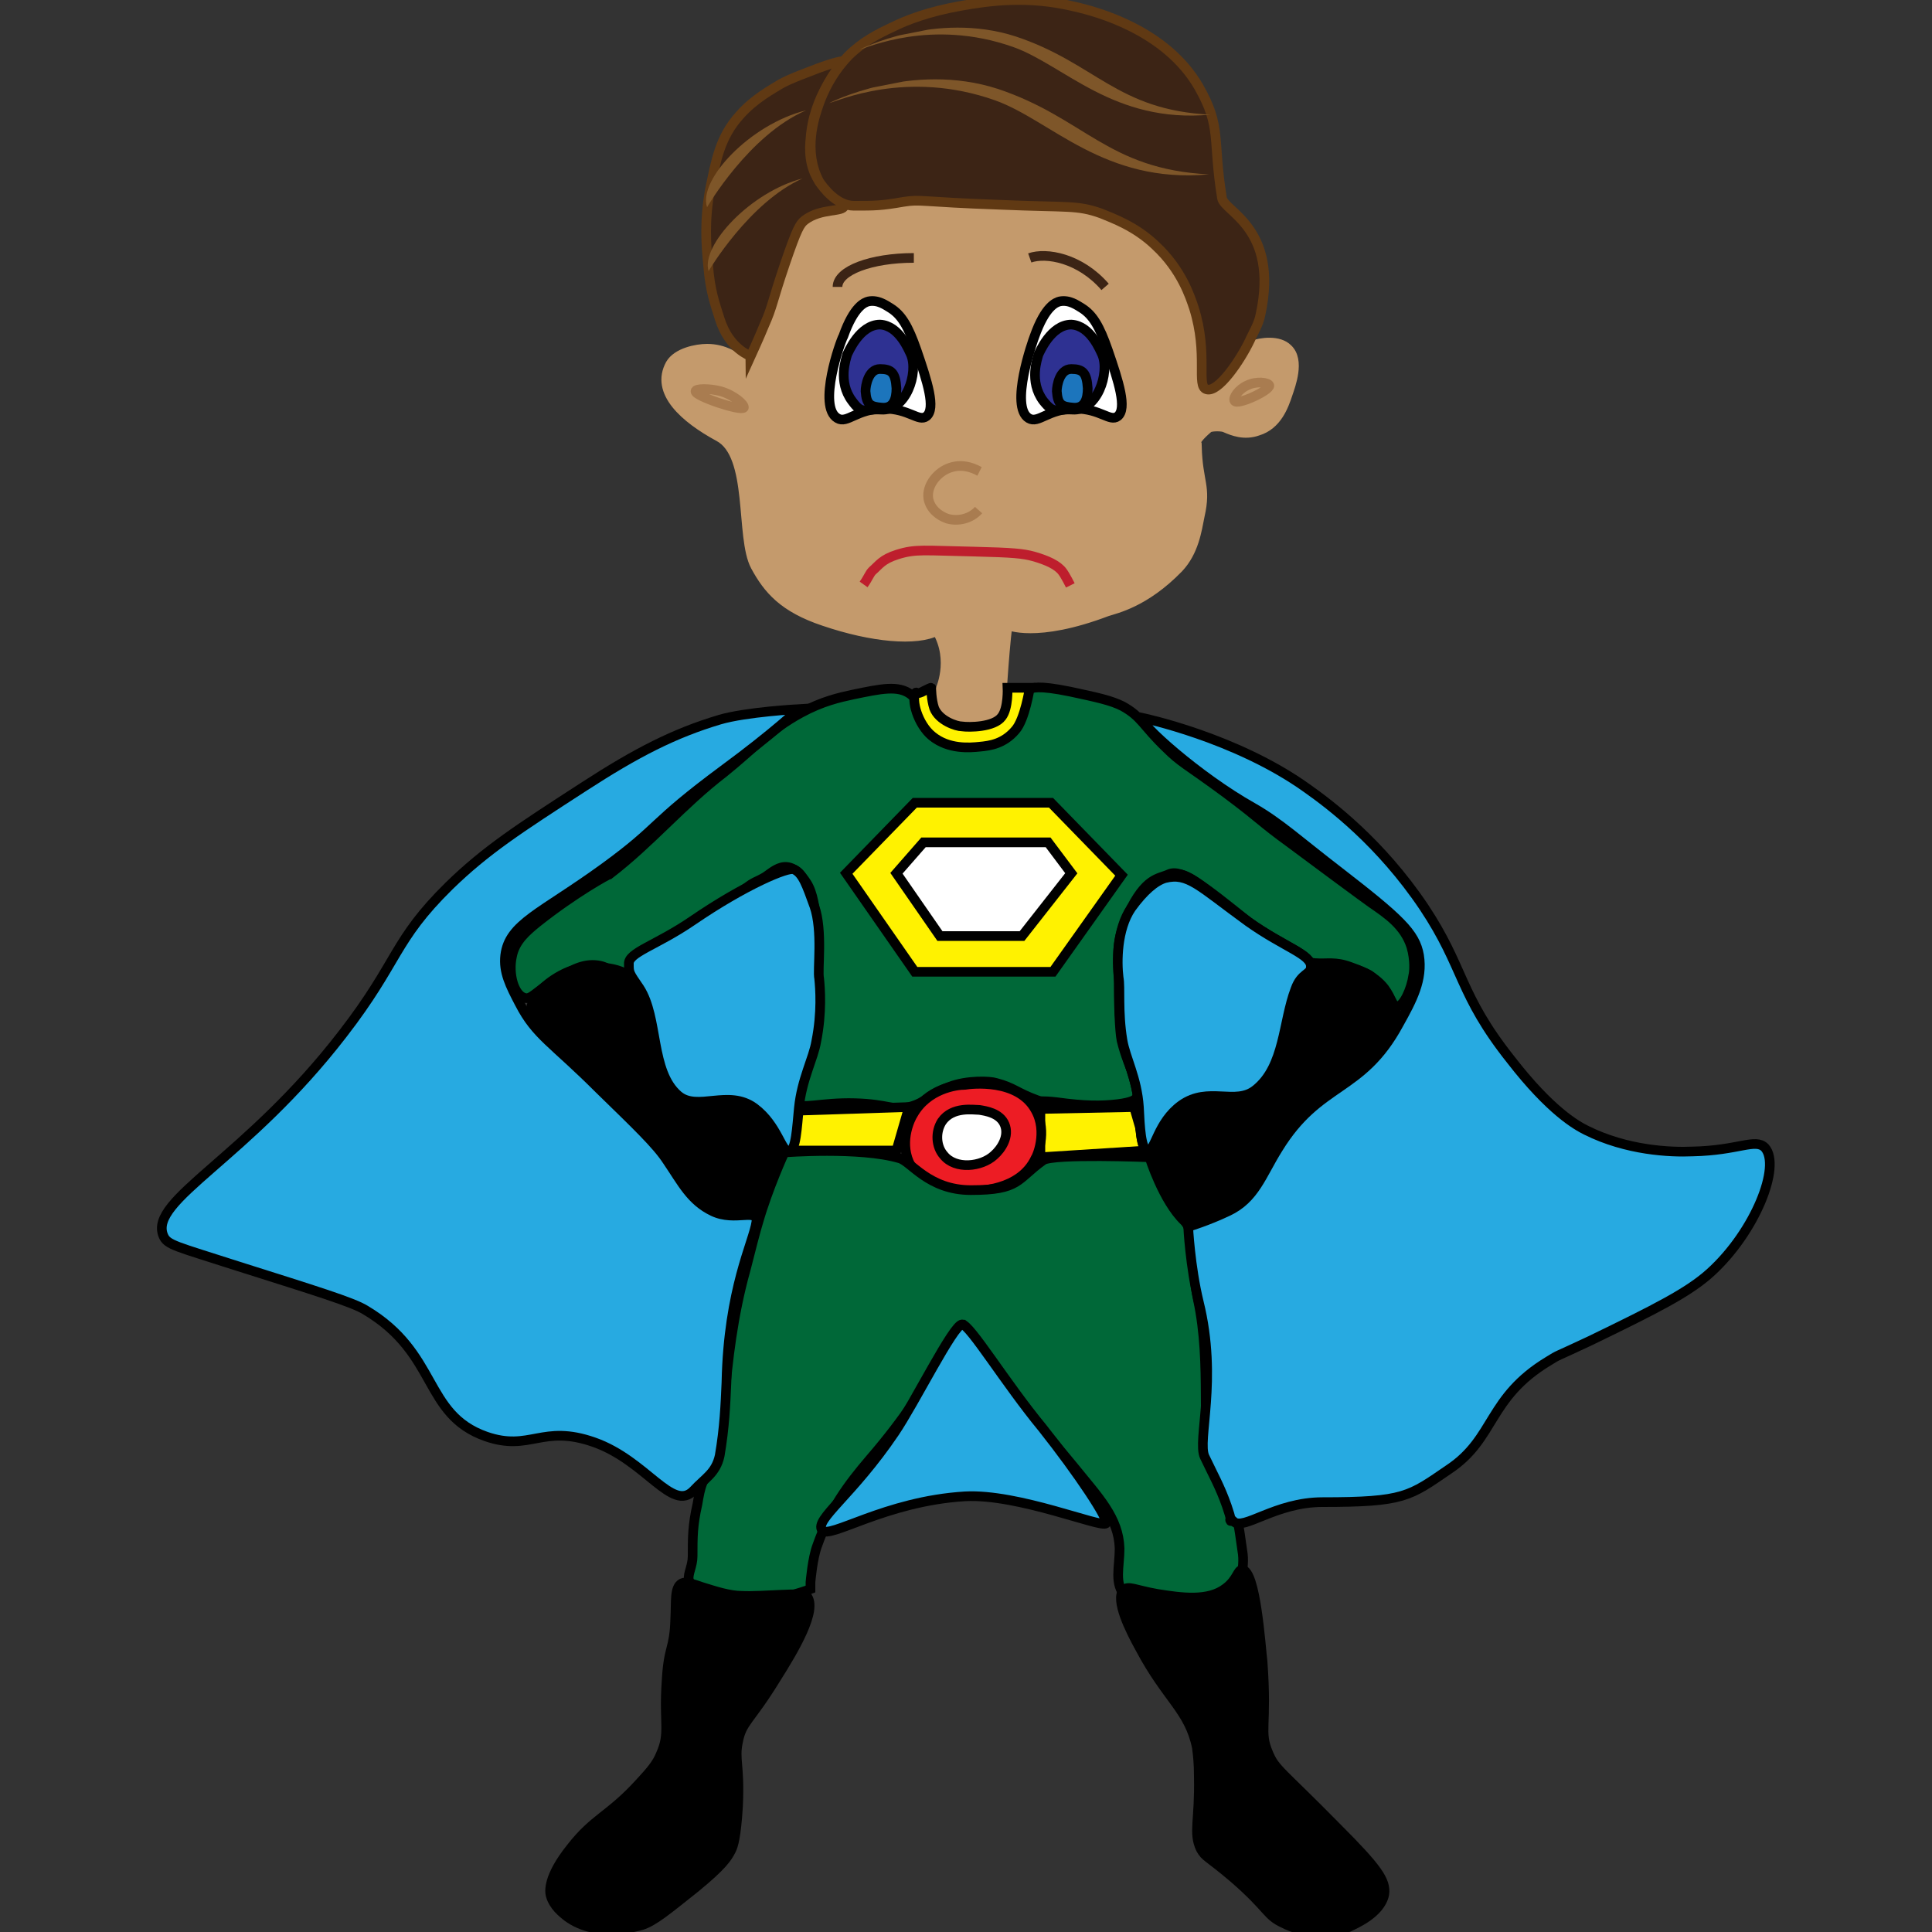 <?xml version="1.0" encoding="utf-8"?>
<!-- Generator: Adobe Illustrator 18.1.0, SVG Export Plug-In . SVG Version: 6.00 Build 0)  -->
<!DOCTYPE svg PUBLIC "-//W3C//DTD SVG 1.1//EN" "http://www.w3.org/Graphics/SVG/1.1/DTD/svg11.dtd">
<svg version="1.1" id="Layer_1" xmlns="http://www.w3.org/2000/svg" xmlns:xlink="http://www.w3.org/1999/xlink" x="0px" y="0px"
	 viewBox="0 0 200 200" enable-background="new 0 0 200 200" xml:space="preserve">
<rect x="0" y="0" width="200" height="200" fill="#333333" stroke="none"/>
<symbol  id="Brown_Hair_1" viewBox="-8.1 -3.4 16.2 6.8">
	<g>
		<path fill="#7E5629" d="M-8.1,2.5c0,0,10.4-0.9,16.2-5.9C3.6,2-5.5,4.9-8.1,2.5z"/>
	</g>
</symbol>
<symbol  id="Brown_Hair_4" viewBox="-11.3 -7.7 22.6 15.3">
	<path fill="#7E5629" d="M-11.3,6.9c0,0,5.6,2.6,10.6-1.9c5-4.6,5.8-10.2,12-12.7C4.7-6.6,2.2,0.8-1,3.9C-6.1,8.8-10.8,6.9-11.3,6.9
		z"/>
</symbol>
<path fill="#C49A6C" stroke="#C49A6C" stroke-miterlimit="10" d="M103.6,73.5c0,0,0.3-5.6,0.7-8.8c0,0,2.9,1.4,10.3-1.4
	c0.9-0.3,3.9-0.9,7.4-4.5c1.6-1.7,1.9-3.9,2.2-5.4c0.7-3.1-0.2-3.4-0.3-7.2c0,0-0.8-0.2,1.2-1.9c0.3-0.2,1.5-0.2,1.8,0
	c0.7,0.3,1.9,0.8,3.3,0.3c2-0.6,2.7-2.6,3.1-3.8c0.3-0.9,1.3-3.5,0-4.7c-0.9-0.9-2.7-0.7-3.8-0.3c-3.4,1.2-3.9,5.5-5,5.3
	c-0.9-0.1,0.2-1.9-0.9-6.9c-0.3-1.4-0.2-1.7-1.7-4.6c-1.1-2-2.3-4.6-4.1-5.7c-2-1.2-3.8-2.4-9-2.8c-5.7-0.4-6.6-0.1-13-0.3
	c-2.7-0.1-6.5-0.1-12.1,2.5c-2.1,0.9-3.5,9.2-4.3,10.3c-2.9,4,0,4.9-0.3,5.9c0,0,0,0,0,0c-0.2,0.1-1.2-1.3-2.5-2.2
	c-0.4-0.3-1.6-1.2-3.4-1.2c-1.1,0-3.1,0.4-3.8,1.6c-1.6,2.9,1.5,5.6,5,7.5c3.6,1.9,2.2,10.4,3.8,13.4c1.3,2.4,2.9,4.3,7.1,5.7
	c5,1.7,9.6,2.1,11.7,1l0,0c1.8,3.1,0.3,6.2,0.3,6.2c0,0.4,0,1,0,1.7c0.4,0.4,1.3,0.8,2.4,1.2c0.3,0.1,0.7,0.1,1.1,0.1
	C102.4,74.5,103.6,73.5,103.6,73.5z"/>
<path fill="#006838" stroke="#000000" stroke-miterlimit="10" d="M94.3,71.9c-1.3-1-3.1-0.6-6,0c-1.4,0.3-3.2,0.7-5.4,1.9
	c-3.3,1.8-5,3.8-8,6.2c-4.3,3.3-7.5,7.2-11.8,10.5c-0.1,0-3.6,1.9-7.5,5c-1.1,0.9-2.3,1.9-2.6,3.5c-0.4,1.8,0.2,4,1.3,4.3
	c0.7,0.2,1.1-0.6,3.2-1.9c1.4-0.8,2.6-1.6,4.1-1.5c1.5,0.1,1.6,0.9,2.8,0.9c2.2,0.1,4.8-3.6,6.4-4.7c1.5-1,3.6-1.4,5.9-3.7
	c1.2-1.1,1.4-1,2.3-1.5c1-0.5,2.5-2.6,4.5,0.5c1.3,2,1,6.7,1.1,8.8c0.1,1.6,0,5.9-0.8,9c0,0-0.1,0.5-0.8,3.1l-0.5,1.9
	c0.3,0.7,2.5-0.1,6,0c3.5,0.1,3.9,0.8,5.6,0.4c1.9-0.5,2-1.3,4.2-2.1c1.8-0.7,4.2-0.6,4.8-0.4c1.9,0.5,2.1,1,4.3,1.8
	c0.6,0.2,0.3,0,2,0.2c2.9,0.4,4.6,0.4,6.3,0.2c1.6-0.2,1.8-0.5,1.9-0.6c0.8-1-0.7-2.7-1.5-6c-0.2-1-0.3-3.7-0.3-6.9
	c0-1.8-0.4-3.3,1-6.2c1.8-3.8,3.1-3.6,4.2-4.1c1.3-0.6,3.6,1.2,8.2,4.9c3.7,2.9,4.7,4.1,6.9,4.3c1.3,0.1,2.1-0.2,3.7,0.4
	c0.8,0.3,2.4,0.8,3.5,2.2c0.8,1.1,0.8,1.8,1.3,1.9c0.7,0,1.5-1.8,1.7-3.2c0.1-0.4,0.2-1.6-0.2-3c-0.7-2.2-2.5-3.4-4.1-4.5
	c0,0-0.6-0.4-8.4-6.2c-3.3-2.4-2.7-2.2-6.7-5.2c-4.2-3.1-4.6-3.1-6.2-4.7c-2.4-2.3-2.5-3.2-4.5-4.3c-1.2-0.6-2.6-0.9-5.4-1.5
	c-3.4-0.7-4-0.4-4.3-0.2c-1.2,0.9-0.2,2.5-1.5,4.1c-1.3,1.6-3.6,1.7-4.5,1.7c-0.9,0-2.7,0.1-4.1-1.1C94.9,74.8,95.8,73.1,94.3,71.9z
	"/>
<polygon fill="#FFF200" stroke="#000000" stroke-miterlimit="10" points="94.7,83.1 87.6,90.4 94.7,100.6 109,100.6 116.1,90.6 
	108.8,83.1 "/>
<polygon fill="#FFFFFF" stroke="#000000" stroke-miterlimit="10" points="92.8,90.4 97.3,96.9 105.8,96.9 110.9,90.4 108.5,87.2 
	95.6,87.2 "/>
<path stroke="#000000" stroke-miterlimit="10" d="M55,104.2c-0.3,1.2,0.6,2.5,3.4,5.2c5.9,5.9,6.7,5.1,9.1,8.2
	c2.4,3,2.8,5.3,6.2,7.7c1.4,1,2.4,1.4,3.4,1.1c1.8-0.5,2.4-3.2,2.8-4.9c0.4-1.8,0.9-4.1-0.4-5.8c-1-1.3-2.6-1.6-3.7-1.9
	c-2.5-0.5-3.2,0.4-4.5,0c-3.9-1.1-2.1-10.9-6.7-13.1c-1.9-0.9-4.4-0.5-5.5-0.2C57.9,100.9,55.4,102.4,55,104.2z"/>
<path stroke="#000000" stroke-miterlimit="10" d="M136.3,100.3c-4.2,1.6-2.5,10.8-7.1,13.1c-2.3,1.1-4-0.6-6.5,1.1
	c-2.5,1.7-2.9,4.7-3,5c-0.3,2.7,0.9,6.3,3.2,6.9c1.4,0.4,2.8-0.4,3.9-1.1c2.9-1.8,3.2-3.7,5.6-6.7c1-1.3,0.8-0.7,8.8-8
	c2.5-2.3,3.7-3.4,3.5-4.9c-0.2-2.1-2.3-4.4-3-4.8C140.8,100.4,138.3,99.5,136.3,100.3z"/>
<path fill="#FFF200" stroke="#000000" stroke-miterlimit="10" d="M81.8,115c-0.4,1.4-0.7,2.7-1.1,4.1h12.1l1.3-4.5L81.8,115z"/>
<polygon fill="#FFF200" stroke="#000000" stroke-miterlimit="10" points="107.7,114.8 107.7,119.8 118.7,119.1 117.4,114.6 "/>
<path fill="#ED1C24" stroke="#000000" stroke-miterlimit="10" d="M94.5,115.4c-0.2,0.3-1.4,2.6-0.4,4.9c1.4,2.9,5.4,3,6.2,3
	c0.9,0,5.3,0,6.9-3.4c0.1-0.1,1.3-2.7,0-5c-1.8-3.3-6.7-2.7-7.3-2.6C99,112.3,96,112.7,94.5,115.4z"/>
<path fill="#FFFFFF" stroke="#000000" stroke-miterlimit="10" d="M97.5,116.1c-0.7,1.1-0.6,2.6,0.2,3.5c1.2,1.5,3.9,1.2,5.2,0
	c0.8-0.7,1.6-2,1.1-3.2s-2-1.4-2.6-1.5C100.8,114.9,98.6,114.5,97.5,116.1z"/>
<path fill="#006838" stroke="#000000" stroke-miterlimit="10" d="M81.2,119.3c0,0-1.7,3.7-2.7,7.2c-0.2,0.6-0.9,3.3-1.3,4.9
	c-2.7,9.6-2.1,19.2-3.1,20.2c-1.4,1.3-1.6,2.3-1.9,4.1c-0.5,2.2-0.5,3.4-0.5,5.4c0,1-0.5,1.8-0.4,2.4c0.2,0.9,1.7,1.4,2.8,1.7
	c0.6,0.2,3.1,0.5,5.1,0.4c2.1-0.1,4.7-1.1,4.7-1.1v-0.7c0,0,0.2-2.5,0.7-3.8c1.3-3.7,3.1-6.2,5.5-9c7.5-8.7,8-13.3,9.6-13.8
	c0,0,3.1,4.6,11.5,14.7c2.5,3.1,4.6,5.2,4.7,8.4c0,1.9-0.6,3.7,0.6,4.9c0.3,0.3,0.7,0.6,3.5,0.7c5.1,0.3,6.6-0.6,7.1-0.9
	c0.5-0.3,1.4-1,1.5-1.9c0-0.8,0.2-1.5,0-2.6c-0.4-2.6-0.3-3.3-1.6-5.6c-0.6-1-1-2.4-1.6-3.6c-1.2-2.6,0.1-9.9-1.4-16.8
	c-0.8-3.8-0.2-6.9-1.4-8.1c-2.2-2.1-3.6-6.6-3.6-6.6s-9.9-0.4-11,0.3c-2.8,2-2.4,3.1-7.5,3.1c-4.4,0-6.2-3-7.4-3.3
	C89,118.7,81.2,119.3,81.2,119.3z"/>
<path stroke="#000000" stroke-miterlimit="10" d="M69.9,167.6c0.1-1.8-0.1-3.3,0.7-3.7c0.4-0.2,0.9,0,2.1,0.4
	c1.3,0.4,2.8,0.9,4.1,0.9c2.2,0.1,6.4-0.4,6.7,0c1.2,1.4-1.3,5.6-3.2,8.6c-2.7,4.4-3.5,4.4-3.9,6.5c-0.4,1.9,0.2,2.3,0,6.7
	c-0.2,3.2-0.5,4.1-0.7,4.5c-0.4,0.8-0.9,1.6-3.7,3.9c-2.9,2.3-4.3,3.5-5.6,3.9c-0.4,0.1-4.6,1.4-7.7-0.9c-0.5-0.4-1.4-1.1-1.7-2.2
	c-0.1-0.4-0.3-1.9,2.1-4.9c2.4-3.1,4-3.3,7.1-6.7c1.2-1.3,1.8-2,2.2-3c1-2.2,0.3-3.2,0.6-7.5C69.2,170.3,69.8,170.9,69.9,167.6z"/>
<path stroke="#000000" stroke-miterlimit="10" d="M118,170.6c-1-1.8-2.6-5-1.7-6c0.5-0.5,1.2,0,3.5,0.4c2.5,0.4,5.3,0.8,7.1-0.6
	c1.2-0.9,1.2-1.9,1.7-1.9c1.4,0.1,1.9,7.9,2.1,9.5c0.5,6.8-0.4,7.2,0.6,9.5c0.7,1.7,1.3,1.8,7.1,7.7c4.2,4.2,5.1,5.5,4.9,6.9
	c-0.4,2-3.1,3.1-3.7,3.4c-3.2,1.2-6.2-0.1-6.7-0.4c-1.8-0.8-1.5-1.5-5.2-4.7c-2.7-2.3-2.9-2.1-3.4-3c-0.8-1.7-0.1-2.9-0.2-7.5
	c0-1.4-0.1-2.2-0.2-3C123.1,177,120.8,175.9,118,170.6z"/>
<path fill="#27AAE1" stroke="#000000" stroke-miterlimit="10" d="M118.2,74.3c0,0,9.7,2,17.1,7.3c2.4,1.7,7.6,5.6,12.1,12.3
	c4.2,6.3,3.6,9,9,15.8c4.1,5.3,6.8,6.8,7.8,7.3c4.2,2.1,8.7,2.3,11,2.2c4.8-0.1,6.5-1.4,7.5-0.4c1.7,1.9-1,8.7-5.6,12.9
	c-2.3,2.1-5.7,3.8-12.5,7.1c-3.6,1.7-3.2,1.4-4.3,2.1c-6.3,3.8-5.5,8-10.3,11.2c-4.1,2.8-4.6,3.4-13.1,3.4c-4.9,0-8.2,3-9.2,2
	c-0.9-0.9,0.3,1.3-0.7-1.6c-0.7-2-1.4-3.2-2.3-5.1c-0.8-1.7,1.4-7.9-0.6-16c-0.9-3.7-1.1-7.8-1.1-7.8s2-0.6,4.1-1.6
	c2.8-1.3,3.5-3.8,5.2-6.5c4.3-7,8.6-5.7,12.5-12.9c1.4-2.5,2.5-4.6,2.1-7.1c-0.4-2.3-2-3.8-8.2-8.6c-4.3-3.3-6.2-5.1-9-6.7
	C124,80.4,117.8,74.8,118.2,74.3z"/>
<g>
	<path fill="#27AAE1" stroke="#000000" stroke-miterlimit="10" d="M120.6,90.9c2-1.4,3.5,0.8,8.6,4.5c3.8,2.7,6.6,3.4,6.5,4.7
		c0,0.8-1,0.6-1.6,2.3c-1.3,3.4-1.1,8-4.1,10.4c-2.1,1.7-4.9-0.4-7.7,1.6c-2.5,1.8-2.7,4.8-3.5,4.7c-0.7-0.1-0.8-2.5-0.9-4.5
		c-0.2-3-1.4-5.1-1.7-6.9c-0.5-3-0.3-5.5-0.1-6.5c0.2-0.9,1.6-2.5,2.5-5.1C119.4,94,119.8,91.5,120.6,90.9z"/>
</g>
<path fill="#27AAE1" stroke="#000000" stroke-miterlimit="10" d="M114.5,157.7c-0.5,0.5-9.1-3.1-14.6-2.8
	c-8.3,0.5-14.1,4.5-14.8,3.5c-0.8-1.1,3.1-3.6,7.5-10.1c2.1-3.1,6.1-11.2,7-11.2c0.8,0,4.5,6.1,8.3,10.7
	C111.7,152.6,114.8,157.3,114.5,157.7z"/>
<path fill="#27AAE1" stroke="#000000" stroke-miterlimit="10" d="M71.8,154.3c-2.2,2.3-4.9-3.1-10.3-5s-6.6,1-11.2-0.6
	c-6.5-2.3-4.9-8.6-12.5-13.1c-1.3-0.8-5.2-2-13.1-4.5c-6.5-2.1-7.4-2.2-7.8-3.2c-1.5-3.7,8.6-7.9,18.6-20.9c5.8-7.5,5.2-9.6,11-15.3
	c3.8-3.7,7.2-5.9,14-10.3c5.4-3.5,9.3-5.5,14-6.9c2.7-0.8,8.2-1.1,8.2-1.1s-2.5,2.4-7.8,6.3c-7.7,5.7-6.4,5.8-12.3,10.1
	c-6.6,4.8-9.9,5.8-10.3,9.1c-0.2,1.7,0.5,3.1,1.5,5c1.7,3.3,3.4,4,8.2,8.8c4,3.9,6,5.8,7.1,7.5c1.5,2.2,2.4,4.1,4.7,5.2
	c2.3,1.1,4.7-0.4,4.5,1.1c-0.3,2.1-2.9,6.9-3.1,16.6c-0.1,2.3-0.2,4.7-0.7,7.6C74.1,152.5,73,153,71.8,154.3z"/>
<g>
	<path fill="#27AAE1" stroke="#000000" stroke-miterlimit="10" d="M120.6,90.9c2.4-0.6,3.5,0.8,8.6,4.5c3.8,2.7,6.6,3.4,6.5,4.7
		c0,0.8-1,0.6-1.6,2.3c-1.3,3.4-1.1,8-4.1,10.4c-2.1,1.7-4.9-0.4-7.7,1.6c-2.5,1.8-2.7,4.8-3.5,4.7c-0.7-0.1-0.8-2.5-0.9-4.5
		c-0.2-3-1.4-5.1-1.7-6.9c-0.5-3-0.2-5.5-0.4-6.5c-0.2-1.6-0.2-5,1.3-7.2C118.4,92.2,119.6,91.2,120.6,90.9z"/>
</g>
<g>
	<path fill="#27AAE1" stroke="#000000" stroke-miterlimit="10" d="M82.2,90c-0.6-0.3-5.1,1.6-10.5,5.3c-3.8,2.6-6.7,3.3-6.6,4.5
		c0,0.9,0,0.9,1.1,2.5c2,3.1,1.1,8.6,4,11.1c2,1.7,5.2-0.7,7.9,1.3c2.4,1.8,2.8,4.6,3.6,4.5c0.7-0.1,0.8-2.5,1-4.5
		c0.3-3,1.5-5.1,1.8-6.9c0.6-3,0.4-5.5,0.3-6.5c-0.2-0.9,0.4-4.9-0.5-7.5C83.5,91.6,83.1,90.4,82.2,90z"/>
</g>
<path fill="#FFF200" stroke="#000000" stroke-miterlimit="10" d="M94.8,71.7c0.1-0.1,0,0.3,0.9-0.2c0.8-0.4,0.7-0.3,0.7-0.3
	s0,1.2,0.3,2.1c0.5,1.3,2.3,1.9,2.9,1.9c0.7,0.1,3.3,0.1,4.1-1c0.7-0.9,0.6-3,0.6-3h2.3c0,0-0.5,3.3-1.5,4.4
	c-1.2,1.4-2.6,1.6-3.7,1.7c-1,0.1-3.2,0.3-4.9-1.1C95,75,94.3,72.4,94.8,71.7z"/>
<path fill="none" stroke="#A97C50" stroke-miterlimit="10" d="M127.8,41.5c-0.2-0.3,0.4-1.2,1.3-1.6c1-0.5,2.2-0.3,2.3,0
	C131.5,40.4,128.1,42,127.8,41.5z"/>
<path fill="none" stroke="#A97C50" stroke-miterlimit="10" d="M77,42.2c0.1-0.3-1-1.3-2.4-1.7c-1.1-0.3-2.6-0.3-2.6,0
	C71.9,41,76.7,42.6,77,42.2z"/>
<g>
	<path fill="#FFFFFF" stroke="#000000" stroke-miterlimit="10" d="M106.5,43.3c1,0.6,2-1,4.8-1c2.6,0,3.6,1.4,4.4,0.8
		c1-0.8,0.1-3.6-1-6.8c-0.9-2.6-1.6-3.7-2.7-4.4c-0.5-0.3-1.3-0.9-2.3-0.7c-0.4,0.1-1.5,0.5-2.6,3.6
		C106.9,35.3,104.5,42.1,106.5,43.3z"/>
	<path fill="#2E3192" stroke="#000000" stroke-miterlimit="10" d="M108,41.5c-1.5-2-0.6-4.4-0.5-4.8c0.1-0.2,1.3-3.1,3.4-3.1
		c2,0.1,3,2.7,3.2,3.1c0.8,1.9-0.5,5.9-3.1,5.7C109.3,42.3,109.2,43,108,41.5z"/>
	<path fill="#1C75BC" stroke="#000000" stroke-miterlimit="10" d="M111.1,42.2c-1.2-0.1-1.6-0.3-1.7-1.7c0-0.6,0.3-2.3,1.5-2.3
		c1.2,0,1.6,0.4,1.7,2C112.6,41.3,112.3,42.3,111.1,42.2z"/>
</g>
<g>
	<path fill="#FFFFFF" stroke="#000000" stroke-miterlimit="10" d="M86.7,43.3c1,0.6,2-1,4.8-1c2.6,0,3.6,1.4,4.4,0.8
		c1-0.8,0.1-3.6-1-6.8c-0.9-2.6-1.6-3.7-2.7-4.4c-0.5-0.3-1.3-0.9-2.3-0.7c-0.4,0.1-1.5,0.5-2.6,3.6C87,35.3,84.6,42.1,86.7,43.3z"
		/>
	<path fill="#2E3192" stroke="#000000" stroke-miterlimit="10" d="M88.2,41.5c-1.5-2-0.6-4.4-0.5-4.8c0.1-0.2,1.3-3.1,3.4-3.1
		c2,0.1,3,2.7,3.2,3.1c0.8,1.9-0.5,5.9-3.1,5.7C89.4,42.3,89.3,43,88.2,41.5z"/>
	<path fill="#1C75BC" stroke="#000000" stroke-miterlimit="10" d="M91.3,42.2c-1.2-0.1-1.6-0.3-1.7-1.7c0-0.6,0.3-2.3,1.5-2.3
		c1.2,0,1.6,0.4,1.7,2C92.8,41.3,92.5,42.3,91.3,42.2z"/>
</g>
<path fill="none" stroke="#3C2415" stroke-miterlimit="10" d="M106.6,26.7c1.7-0.6,5.2,0,7.8,3"/>
<path fill="none" stroke="#3C2415" stroke-miterlimit="10" d="M86.7,29.7c0-1.7,3.5-3,7.9-3"/>
<line fill="none" stroke="#000000" stroke-miterlimit="10" x1="108.6" y1="29.3" x2="108.6" y2="29.3"/>
<g>
	<path fill="none" stroke="#A97C50" stroke-miterlimit="10" d="M101.4,48.8c-0.2-0.1-1.5-0.9-3-0.4c-1.3,0.4-2.5,1.8-2.3,3.2
		c0.2,1.1,1.1,1.8,2,2.1c1.1,0.3,2.4,0,3.2-0.9"/>
</g>
<path fill="#3C2415" stroke="#603913" stroke-miterlimit="10" d="M74.5,33c-0.5-1.6-1-2.9-1.2-5.6c-0.2-2-0.4-4.5,0.2-7.8
	c0.6-2.9,1-5.4,3.1-7.7c1.5-1.7,3.4-2.7,4.2-3.2c1.1-0.6,2-0.9,3.8-1.6c1.6-0.6,2.8-0.9,2.7-0.7c-0.4,0.6-3.1,3.5-3.4,8
	c-0.1,0.9-0.2,2.9,1,4.5c1.1,1.4,2.6,1.8,2.5,2.4c-0.1,0.7-2.4,0.2-4.1,1.5c-0.5,0.4-0.8,0.9-2,4.4c-1.4,4.1-1.3,4.5-2.2,6.5
	c-0.4,1-1.4,3.2-1.4,3.2l0,0C77.7,36.8,75.5,36.2,74.5,33z"/>
<path fill="#3C2415" stroke="#603913" stroke-miterlimit="10" d="M92.4,2.8c1.4-0.7,3.7-1.6,7.1-2.2c2.8-0.5,6.9-1.1,11.8,0.1
	c2.2,0.5,9.4,2.4,12.8,8.3c2.4,4.2,1.4,5.4,2.4,11.5c0.2,1.4,5.9,3.1,4,12c-0.2,1.1-0.8,2-1.1,2.7c-1,2.1-3.3,5.5-4.5,5.1
	c-1.1-0.3,0.2-3.6-1.3-8.4c-0.4-1.2-1.3-4-4-6.5c-2.1-2-4.4-2.8-5.6-3.3c-2.5-0.9-3.4-0.6-10.4-0.9c-8.5-0.3-8.2-0.6-10.1-0.3
	c-2.3,0.4-2.9,0.4-5.1,0.4c-1.8,0-3.2-1.9-3.6-2.5c-1.7-3.2-0.5-6.7,0-8.1c0.4-1.1,1.2-3,3-4.9C89.3,4.3,90.9,3.5,92.4,2.8z"/>
<use xlink:href="#Brown_Hair_4"  width="22.6" height="15.3" x="-11.3" y="-7.7" transform="matrix(1.613 -0.317 -0.196 -0.996 105.414 13.963)" overflow="visible"/>
<use xlink:href="#Brown_Hair_4"  width="22.6" height="15.3" x="-11.3" y="-7.7" transform="matrix(1.491 -0.293 -0.18 -0.915 107.064 8.135)" overflow="visible"/>
<use xlink:href="#Brown_Hair_1"  width="16.2" height="6.8" x="-8.1" y="-3.4" transform="matrix(0.349 -0.751 -0.78 -0.362 77.972 16.273)" overflow="visible"/>
<use xlink:href="#Brown_Hair_1"  width="16.2" height="6.8" x="-8.1" y="-3.4" transform="matrix(0.343 -0.716 -0.709 -0.34 77.901 23.114)" overflow="visible"/>
<path fill="none" stroke="#BE1E2D" stroke-miterlimit="10" d="M89.4,60.5c0.5-0.7,0.6-1.1,0.9-1.4c0.7-0.6,1-1.2,2.6-1.7
	c1.9-0.6,2.8-0.4,7.9-0.3c4.1,0.1,5.1,0.2,6.2,0.5c1.4,0.4,2.5,0.9,3,1.6c0.3,0.4,0.8,1.4,0.8,1.4"/>
</svg>
